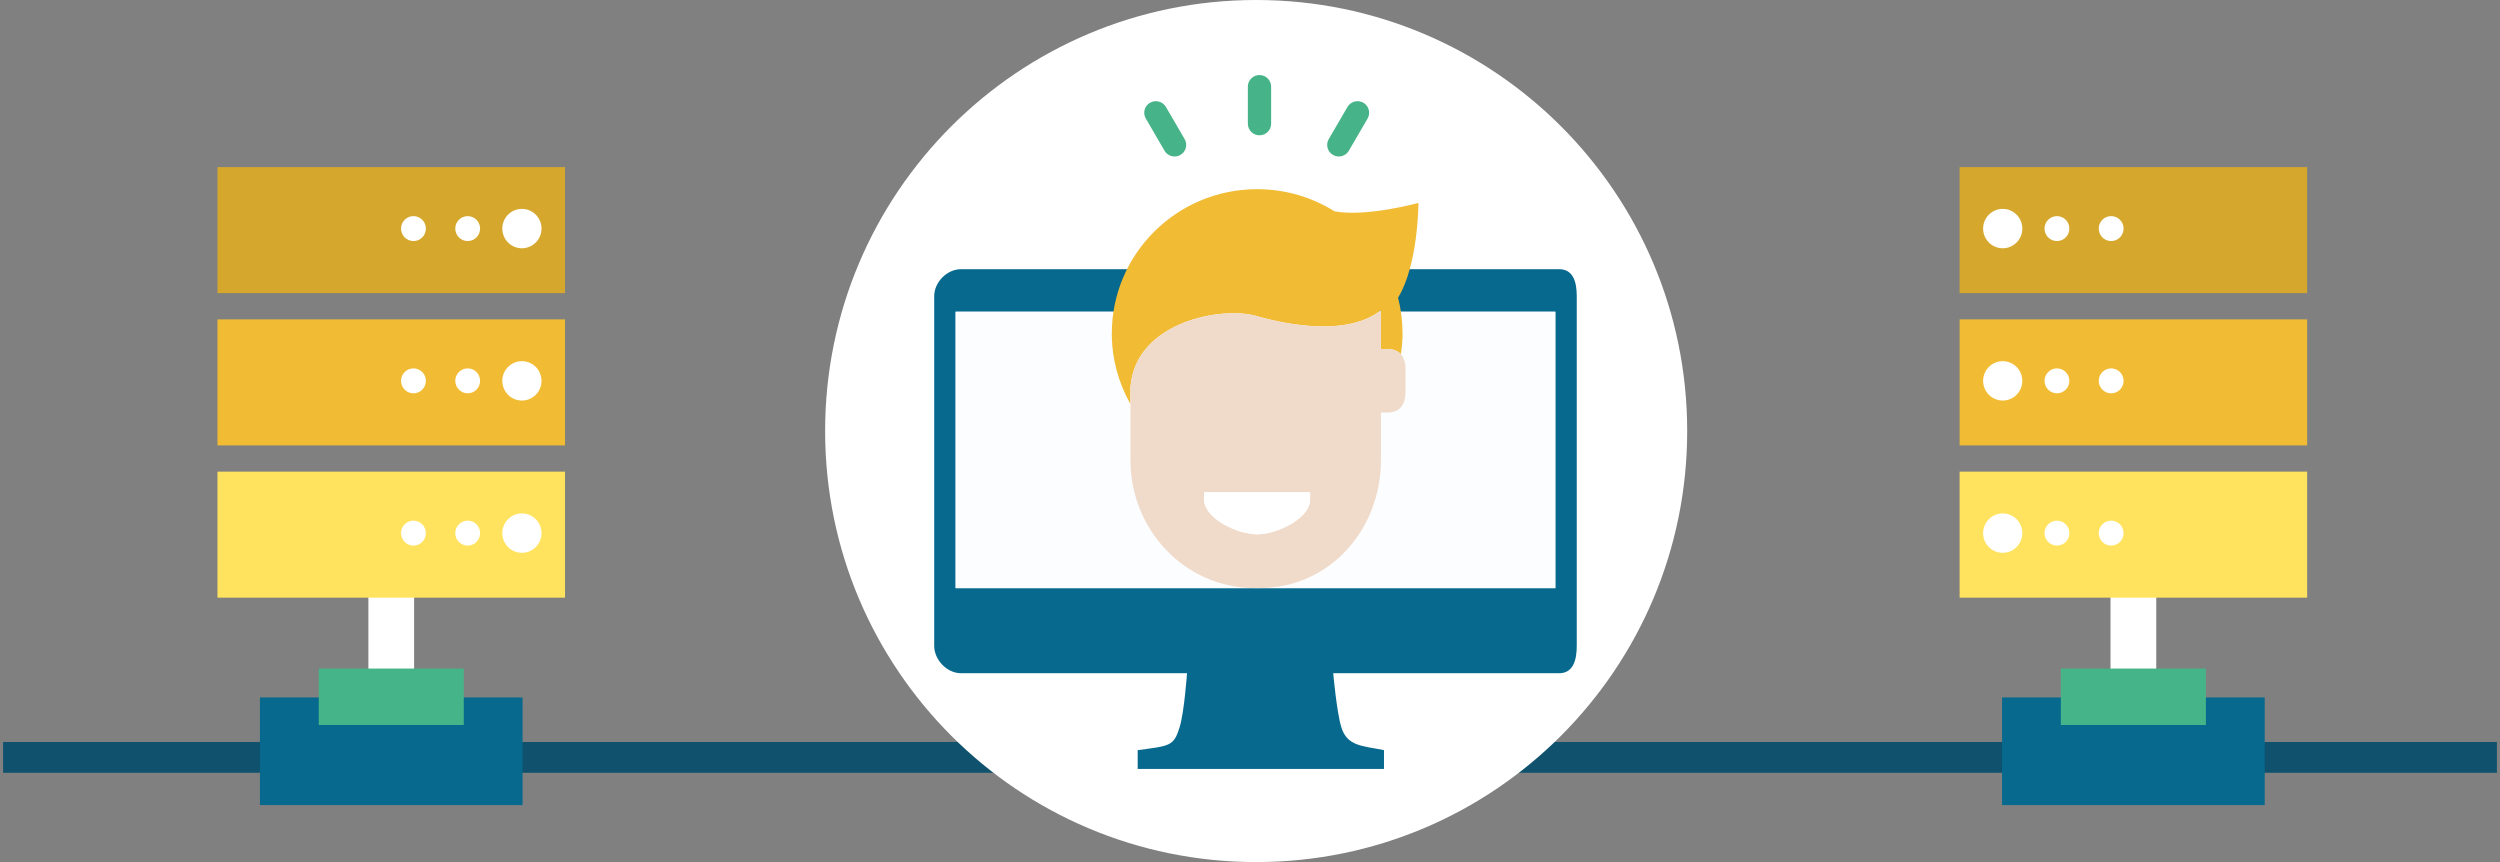 <?xml version="1.0" encoding="UTF-8"?>
<svg width="406px" height="140px" viewBox="0 0 406 140" version="1.1" xmlns="http://www.w3.org/2000/svg" xmlns:xlink="http://www.w3.org/1999/xlink">
    <rect x="0" y="0" width="406" height="140" fill="#808080" stroke="none"/>
    <!-- Generator: Sketch 40.3 (33839) - http://www.bohemiancoding.com/sketch -->
    <title>Group 17</title>
    <desc>Created with Sketch.</desc>
    <defs></defs>
    <g id="Voeux-2016" stroke="none" stroke-width="1" fill="none" fill-rule="evenodd">
        <g id="Voeux_2016_wisembly_EN" transform="translate(-435, -1400)">
            <g id="1/-EN-BREF" transform="translate(-1, 398)">
                <g id="uptime" transform="translate(1, 943)">
                    <g id="content" transform="translate(339, 59)">
                        <g id="Group-17" transform="translate(61, 0)">
                            <path d="M38,123 L438,123" id="Line" stroke="#10526D" stroke-width="5" stroke-linecap="square"></path>
                            <g id="illus">
                                <g id="gauche" transform="translate(0, 27)">
                                    <g id="serveur-01" transform="translate(40, 0)">
                                        <polygon id="Fill-1" fill="#FFFFFF" points="54.826 90.954 62.253 90.954 62.253 68.569 54.826 68.569"></polygon>
                                        <polygon id="Fill-3" fill="#D5A82D" points="30.32 20.603 86.761 20.603 86.761 0.138 30.32 0.138"></polygon>
                                        <path d="M82.941,10.122 C82.941,11.888 81.515,13.319 79.757,13.319 C78.001,13.319 76.575,11.888 76.575,10.122 C76.575,8.356 78.001,6.924 79.757,6.924 C81.515,6.924 82.941,8.356 82.941,10.122 Z" id="Fill-4" fill="#FFFFFF"></path>
                                        <path d="M72.968,10.122 C72.968,11.24 72.065,12.147 70.952,12.147 C69.839,12.147 68.936,11.24 68.936,10.122 C68.936,9.004 69.839,8.098 70.952,8.098 C72.065,8.098 72.968,9.004 72.968,10.122" id="Fill-6" fill="#FFFFFF"></path>
                                        <path d="M64.163,10.122 C64.163,11.24 63.26,12.147 62.147,12.147 C61.033,12.147 60.131,11.24 60.131,10.122 C60.131,9.004 61.033,8.098 62.147,8.098 C63.26,8.098 64.163,9.004 64.163,10.122" id="Fill-8" fill="#FFFFFF"></path>
                                        <polygon id="Fill-10" fill="#F1BC33" points="30.318 45.333 86.76 45.333 86.76 24.867 30.318 24.867"></polygon>
                                        <path d="M82.941,34.851 C82.941,36.617 81.515,38.049 79.757,38.049 C78.001,38.049 76.575,36.617 76.575,34.851 C76.575,33.085 78.001,31.654 79.757,31.654 C81.515,31.654 82.941,33.085 82.941,34.851" id="Fill-12" fill="#FFFFFF"></path>
                                        <path d="M72.968,34.851 C72.968,35.969 72.065,36.876 70.952,36.876 C69.839,36.876 68.936,35.969 68.936,34.851 C68.936,33.732 69.839,32.826 70.952,32.826 C72.065,32.826 72.968,33.732 72.968,34.851" id="Fill-13" fill="#FFFFFF"></path>
                                        <path d="M64.163,34.851 C64.163,35.969 63.26,36.876 62.147,36.876 C61.033,36.876 60.131,35.969 60.131,34.851 C60.131,33.732 61.033,32.826 62.147,32.826 C63.26,32.826 64.163,33.732 64.163,34.851" id="Fill-14" fill="#FFFFFF"></path>
                                        <polygon id="Fill-15" fill="#FFE35F" points="30.318 70.06 86.76 70.06 86.76 49.595 30.318 49.595"></polygon>
                                        <path d="M82.941,59.579 C82.941,61.346 81.515,62.777 79.757,62.777 C78.001,62.777 76.575,61.346 76.575,59.579 C76.575,57.813 78.001,56.381 79.757,56.381 C81.515,56.381 82.941,57.813 82.941,59.579" id="Fill-16" fill="#FFFFFF"></path>
                                        <path d="M72.968,59.579 C72.968,60.698 72.065,61.605 70.952,61.605 C69.839,61.605 68.936,60.698 68.936,59.579 C68.936,58.461 69.839,57.555 70.952,57.555 C72.065,57.555 72.968,58.461 72.968,59.579" id="Fill-17" fill="#FFFFFF"></path>
                                        <path d="M64.163,59.579 C64.163,60.698 63.26,61.605 62.147,61.605 C61.033,61.605 60.131,60.698 60.131,59.579 C60.131,58.461 61.033,57.555 62.147,57.555 C63.26,57.555 64.163,58.461 64.163,59.579" id="Fill-18" fill="#FFFFFF"></path>
                                        <polygon id="Fill-19" fill="#06698D" points="37.214 103.745 79.864 103.745 79.864 86.264 37.214 86.264"></polygon>
                                        <polygon id="Fill-20" fill="#46B489" points="46.763 90.74 70.316 90.74 70.316 81.574 46.763 81.574"></polygon>
                                    </g>
                                </g>
                                <g id="droite" transform="translate(269, 27)">
                                    <g id="serveur-02" transform="translate(85.5, 52) scale(-1, 1) translate(-85.5, -52) ">
                                        <polygon id="Fill-1" fill="#FFFFFF" points="54.826 90.954 62.253 90.954 62.253 68.569 54.826 68.569"></polygon>
                                        <polygon id="Fill-3" fill="#D5A82D" points="30.32 20.603 86.761 20.603 86.761 0.138 30.32 0.138"></polygon>
                                        <path d="M82.941,10.122 C82.941,11.888 81.515,13.319 79.757,13.319 C78.001,13.319 76.575,11.888 76.575,10.122 C76.575,8.356 78.001,6.924 79.757,6.924 C81.515,6.924 82.941,8.356 82.941,10.122 Z" id="Fill-4" fill="#FFFFFF"></path>
                                        <path d="M72.968,10.122 C72.968,11.24 72.065,12.147 70.952,12.147 C69.839,12.147 68.936,11.24 68.936,10.122 C68.936,9.004 69.839,8.098 70.952,8.098 C72.065,8.098 72.968,9.004 72.968,10.122" id="Fill-6" fill="#FFFFFF"></path>
                                        <path d="M64.163,10.122 C64.163,11.24 63.26,12.147 62.147,12.147 C61.033,12.147 60.131,11.24 60.131,10.122 C60.131,9.004 61.033,8.098 62.147,8.098 C63.26,8.098 64.163,9.004 64.163,10.122" id="Fill-8" fill="#FFFFFF"></path>
                                        <polygon id="Fill-10" fill="#F1BC33" points="30.318 45.333 86.76 45.333 86.76 24.867 30.318 24.867"></polygon>
                                        <path d="M82.941,34.851 C82.941,36.617 81.515,38.049 79.757,38.049 C78.001,38.049 76.575,36.617 76.575,34.851 C76.575,33.085 78.001,31.654 79.757,31.654 C81.515,31.654 82.941,33.085 82.941,34.851" id="Fill-12" fill="#FFFFFF"></path>
                                        <path d="M72.968,34.851 C72.968,35.969 72.065,36.876 70.952,36.876 C69.839,36.876 68.936,35.969 68.936,34.851 C68.936,33.732 69.839,32.826 70.952,32.826 C72.065,32.826 72.968,33.732 72.968,34.851" id="Fill-13" fill="#FFFFFF"></path>
                                        <path d="M64.163,34.851 C64.163,35.969 63.26,36.876 62.147,36.876 C61.033,36.876 60.131,35.969 60.131,34.851 C60.131,33.732 61.033,32.826 62.147,32.826 C63.26,32.826 64.163,33.732 64.163,34.851" id="Fill-14" fill="#FFFFFF"></path>
                                        <polygon id="Fill-15" fill="#FFE35F" points="30.318 70.06 86.76 70.06 86.76 49.595 30.318 49.595"></polygon>
                                        <path d="M82.941,59.579 C82.941,61.346 81.515,62.777 79.757,62.777 C78.001,62.777 76.575,61.346 76.575,59.579 C76.575,57.813 78.001,56.381 79.757,56.381 C81.515,56.381 82.941,57.813 82.941,59.579" id="Fill-16" fill="#FFFFFF"></path>
                                        <path d="M72.968,59.579 C72.968,60.698 72.065,61.605 70.952,61.605 C69.839,61.605 68.936,60.698 68.936,59.579 C68.936,58.461 69.839,57.555 70.952,57.555 C72.065,57.555 72.968,58.461 72.968,59.579" id="Fill-17" fill="#FFFFFF"></path>
                                        <path d="M64.163,59.579 C64.163,60.698 63.26,61.605 62.147,61.605 C61.033,61.605 60.131,60.698 60.131,59.579 C60.131,58.461 61.033,57.555 62.147,57.555 C63.26,57.555 64.163,58.461 64.163,59.579" id="Fill-18" fill="#FFFFFF"></path>
                                        <polygon id="Fill-19" fill="#06698D" points="37.214 103.745 79.864 103.745 79.864 86.264 37.214 86.264"></polygon>
                                        <polygon id="Fill-20" fill="#46B489" points="46.763 90.74 70.316 90.74 70.316 81.574 46.763 81.574"></polygon>
                                    </g>
                                </g>
                                <g id="picto" transform="translate(169, 0)">
                                    <path d="M70,140 C31.34,140 -0,108.66 -0,69.999 C-0,31.34 31.34,0 70,0 C108.659,0 140,31.34 140,69.999 C140,108.66 108.659,140 70,140" id="Fill-1" fill="#FFFFFF"></path>
                                    <path d="M21.194,95.517 L118.587,95.517 L118.587,50.621 L21.194,50.621 L21.194,95.517 Z M119.203,43.715 L22.08,43.715 C19.783,43.715 17.715,45.821 17.715,48.108 L17.715,104.882 C17.715,107.17 19.783,109.332 22.08,109.332 L58.773,109.332 C58.773,109.332 58.323,115.678 57.568,118.118 C56.604,121.229 55.977,121.111 50.759,121.824 L50.759,124.872 L90.76,124.872 L90.76,121.824 C87.282,121.111 84.798,121.229 83.834,118.118 C83.079,115.678 82.515,109.332 82.515,109.332 L119.203,109.332 C121.502,109.332 122.065,107.17 122.065,104.882 L122.065,48.108 C122.065,45.821 121.502,43.715 119.203,43.715 L119.203,43.715 Z" id="Fill-4" fill="#06698D"></path>
                                    <polygon id="Fill-6" fill="#FCFDFF" points="21.194 95.517 118.587 95.517 118.587 50.621 21.194 50.621"></polygon>
                                    <path d="M70.074,51.326 C75.719,52.966 85.137,54.479 90.267,50.379 L90.267,56.696 L91.387,56.696 C92.34,56.696 93.032,57.002 93.503,57.527 C93.663,56.425 93.774,55.307 93.774,54.162 C93.774,52.157 93.52,50.211 93.042,48.353 C96.344,42.975 96.355,32.958 96.355,32.958 C96.355,32.958 87.873,35.28 82.751,34.322 L82.722,34.317 C79.084,32.043 74.782,30.723 70.166,30.723 C57.128,30.723 46.559,41.217 46.559,54.162 C46.559,58.327 47.665,62.232 49.583,65.621 L49.583,62.902 C50.381,52.24 64.43,49.686 70.074,51.326" id="Fill-7" fill="#F1BB33"></path>
                                    <path d="M78.761,81.094 C78.761,84.232 73.314,86.775 70.154,86.775 C66.993,86.775 61.545,84.232 61.545,81.094 L61.545,79.94 L78.761,79.94 L78.761,81.094 Z M93.503,57.526 C93.032,57.001 92.34,56.696 91.386,56.696 L90.267,56.696 L90.267,50.379 C85.137,54.48 75.719,52.966 70.074,51.326 C64.429,49.685 50.381,52.24 49.583,62.902 L49.583,65.622 L49.583,66.992 L49.583,74.702 C49.583,86.018 58.398,95.504 69.794,95.504 L70.538,95.504 C81.934,95.504 90.267,86.018 90.267,74.702 L90.267,66.992 L91.386,66.992 C93.358,66.992 94.256,65.615 94.256,63.658 L94.256,59.908 C94.256,58.898 94.005,58.087 93.503,57.526 L93.503,57.526 Z" id="Fill-8" fill="#F0DBCB"></path>
                                    <path d="M61.545,81.094 C61.545,84.232 66.993,86.775 70.153,86.775 C73.314,86.775 78.762,84.232 78.762,81.094 L78.762,79.94 L61.545,79.94 L61.545,81.094 Z" id="Fill-9" fill="#FFFFFF"></path>
                                    <path d="M70.541,21.973 C69.498,21.973 68.652,21.133 68.652,20.097 L68.652,14.06 C68.652,13.025 69.498,12.185 70.541,12.185 C71.585,12.185 72.431,13.025 72.431,14.06 L72.431,20.097 C72.431,21.133 71.585,21.973 70.541,21.973" id="Fill-10" fill="#47B388"></path>
                                    <path d="M83.418,25.412 C83.099,25.412 82.773,25.332 82.477,25.159 C81.574,24.643 81.264,23.496 81.785,22.598 L84.828,17.371 C85.349,16.474 86.503,16.164 87.406,16.685 C88.31,17.203 88.621,18.348 88.098,19.247 L85.056,24.475 C84.705,25.076 84.072,25.412 83.418,25.412" id="Fill-11" fill="#47B388"></path>
                                    <path d="M56.756,25.412 C57.076,25.412 57.401,25.332 57.698,25.159 C58.601,24.643 58.911,23.496 58.39,22.598 L55.347,17.371 C54.825,16.474 53.672,16.164 52.769,16.685 C51.864,17.203 51.554,18.348 52.078,19.247 L55.118,24.475 C55.469,25.076 56.103,25.412 56.756,25.412" id="Fill-12" fill="#47B388"></path>
                                </g>
                            </g>
                        </g>
                    </g>
                </g>
            </g>
        </g>
    </g>
</svg>